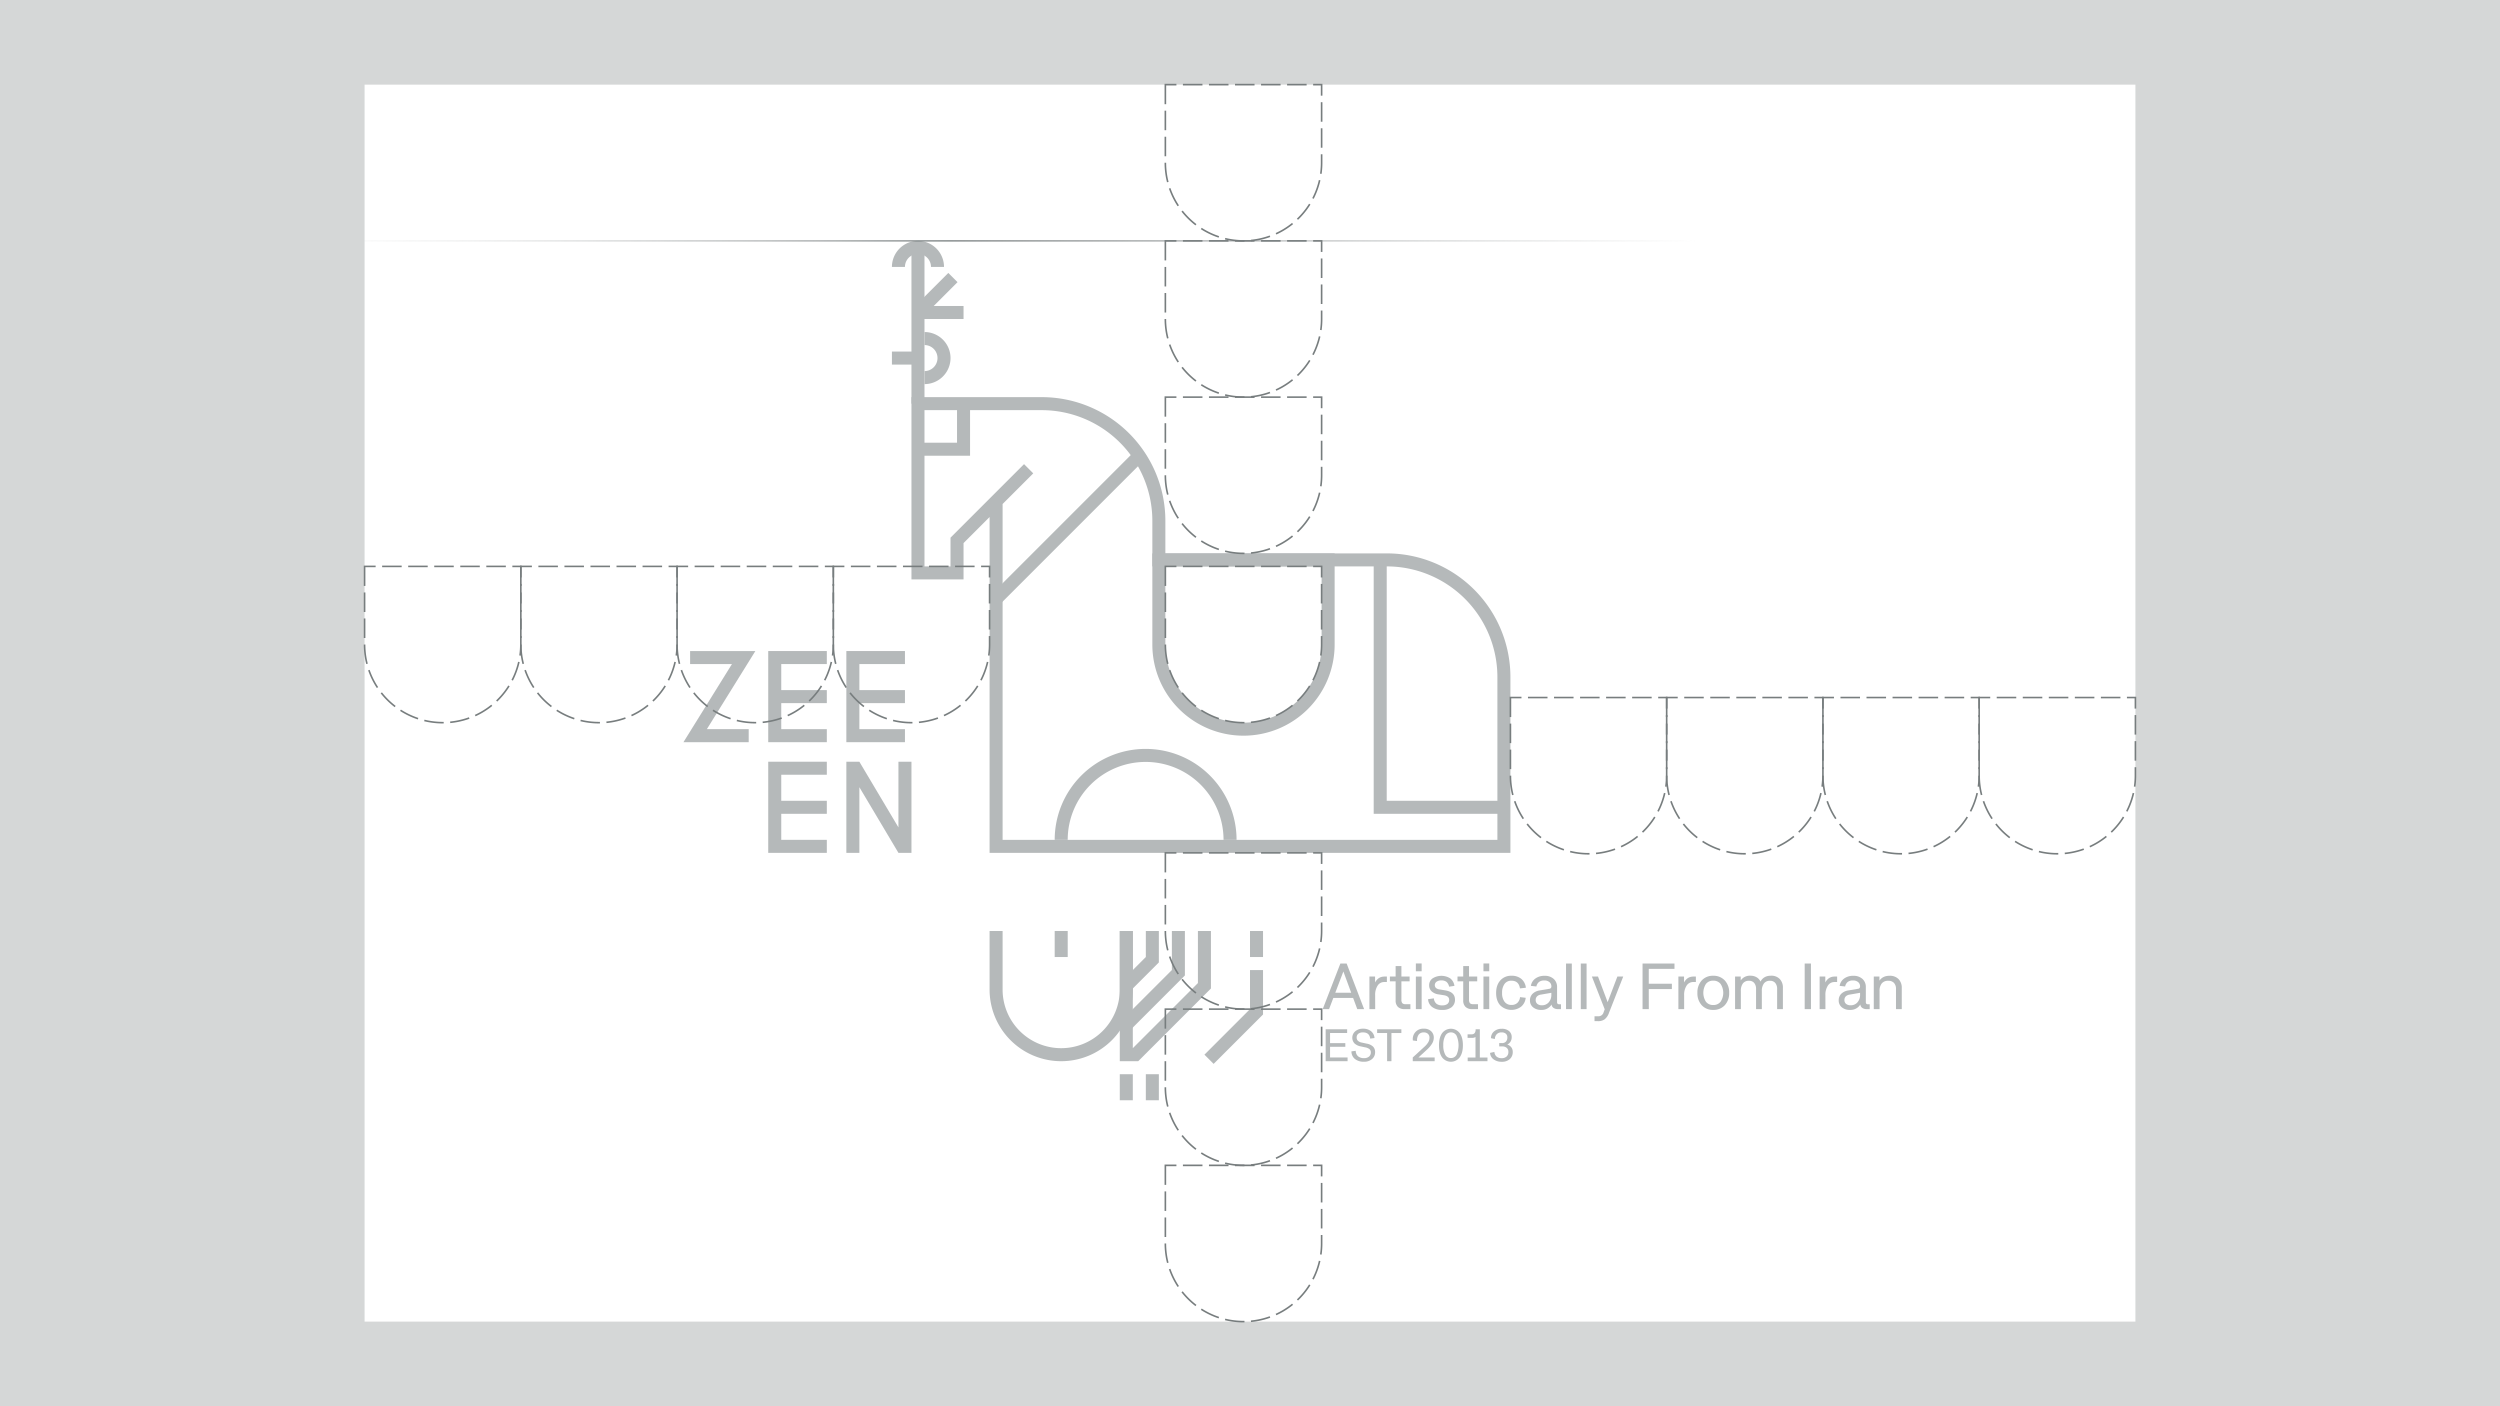 <svg xmlns="http://www.w3.org/2000/svg" xmlns:xlink="http://www.w3.org/1999/xlink" viewBox="0 0 1920 1080"><defs><style>.cls-1,.cls-2,.cls-4,.cls-6{fill:none;stroke-miterlimit:10;}.cls-1,.cls-2{stroke:#b5b9ba;}.cls-1{stroke-width:10px;}.cls-2{stroke-width:10px;}.cls-3{fill:#b5b9ba;}.cls-4{stroke:url(#linear-gradient);}.cls-5{fill:#d5d7d7;}.cls-6{stroke:#777d7e;stroke-width:1.25px;stroke-dasharray:15 5;}</style><linearGradient id="linear-gradient" x1="158.31" y1="185" x2="1303.16" y2="185" gradientUnits="userSpaceOnUse"><stop offset="0" stop-color="#fff" stop-opacity="0"/><stop offset="0.5" stop-color="#777d7e"/><stop offset="1" stop-color="#969b9c" stop-opacity="0"/></linearGradient></defs><g id="Graphics"><line class="cls-1" x1="705" y1="310" x2="705" y2="190"/><line class="cls-1" x1="705" y1="240" x2="740" y2="240"/><line class="cls-1" x1="705" y1="240" x2="731.85" y2="213.15"/><line class="cls-1" x1="702.19" y1="275" x2="685" y2="275"/><path class="cls-1" d="M710,260a15,15,0,0,1,0,30"/><path class="cls-1" d="M720,205a15,15,0,0,0-30,0"/><path class="cls-1" d="M815,645a64.84,64.84,0,0,1,64.84-64.84h0A64.84,64.84,0,0,1,944.68,645"/><line class="cls-1" x1="875" y1="350" x2="765" y2="460"/><path class="cls-1" d="M790,360l-55,55v25H705V310h95a90,90,0,0,1,90,90v30h175a90,90,0,0,1,90,90V650H765V385"/><polyline class="cls-1" points="1155 620 1060 620 1060 430"/><path class="cls-1" d="M890,430h130a0,0,0,0,1,0,0v65a65,65,0,0,1-65,65h0a65,65,0,0,1-65-65V430A0,0,0,0,1,890,430Z"/><polyline class="cls-1" points="740 310 740 345 705 345"/><path class="cls-1" d="M765,715v45a50,50,0,0,0,50,50h0a50,50,0,0,0,50-50V715"/><polyline class="cls-1" points="928.53 813.53 965 777.07 965 745"/><line class="cls-1" x1="815" y1="715" x2="815" y2="735"/><line class="cls-1" x1="965" y1="735" x2="965" y2="715"/><line class="cls-1" x1="865" y1="825" x2="865" y2="845"/><line class="cls-1" x1="885" y1="845" x2="885" y2="825"/><polyline class="cls-1" points="885 715 885 737.07 865 757.07"/><polyline class="cls-1" points="905 715 905 747.07 865 787.07"/><polyline class="cls-1" points="865 715 865 810 872.07 810 925 757.07 925 715"/><polyline class="cls-2" points="530 505 571.13 505 533.87 565 575 565"/><polyline class="cls-2" points="635 565 595 565 595 505 635 505"/><line class="cls-2" x1="635" y1="535" x2="595" y2="535"/><polyline class="cls-2" points="695 565 655 565 655 505 695 505"/><line class="cls-2" x1="695" y1="535" x2="655" y2="535"/><polyline class="cls-2" points="635 650 595 650 595 590 635 590"/><line class="cls-2" x1="635" y1="620" x2="595" y2="620"/><polyline class="cls-2" points="695 585 695 650 692.85 650 657.15 590 655 590 655 655"/><path class="cls-3" d="M1039.19,766.4H1024l-3.27,8.6h-4.88l13.55-35h4.83l13.4,35h-5.25Zm-13.69-4h12.21l-6-16.31Z"/><path class="cls-3" d="M1056.15,775h-4.44V750h4.34v4.54c1.63-3,4-4.54,7.16-4.54h1.92v4.2h-2a5.92,5.92,0,0,0-5.11,2.74,12.87,12.87,0,0,0-1.9,7.41Z"/><path class="cls-3" d="M1067.44,753.66V750h4.4v-8.06h4.44V750h6.3v3.66h-6.3v14a4.21,4.21,0,0,0,.69,2.76,3.13,3.13,0,0,0,2.41.78h3.81V775h-4.49a7,7,0,0,1-5.11-1.73,6.68,6.68,0,0,1-1.75-5v-14.6Z"/><path class="cls-3" d="M1091.82,745.94h-4.44v-6h4.44Zm0,29.06h-4.44V750h4.44Z"/><path class="cls-3" d="M1107.6,775.61a12.17,12.17,0,0,1-7.71-2.23,8,8,0,0,1-3.13-6l4.45-.65a6.09,6.09,0,0,0,1.89,4.07,6.75,6.75,0,0,0,4.5,1.32,6.3,6.3,0,0,0,4-1.07,3.83,3.83,0,0,0,1.35-3.18q0-3-4.39-3.59l-3.59-.56a9.9,9.9,0,0,1-5.48-2.37,6.18,6.18,0,0,1-1.9-4.68,6.36,6.36,0,0,1,2.57-5.23,12.67,12.67,0,0,1,13.68,0,8.66,8.66,0,0,1,3.16,5.72l-4.1.59a6.41,6.41,0,0,0-2-3.68,6.22,6.22,0,0,0-3.94-1.11,6.15,6.15,0,0,0-3.69,1,3.18,3.18,0,0,0-.43,4.82,5.73,5.73,0,0,0,3,1.14l4,.66q7.59,1.23,7.59,7.16a7.15,7.15,0,0,1-2.61,5.8A10.86,10.86,0,0,1,1107.6,775.61Z"/><path class="cls-3" d="M1119.36,753.66V750h4.39v-8.06h4.45V750h6.3v3.66h-6.3v14a4.21,4.21,0,0,0,.69,2.76,3.13,3.13,0,0,0,2.41.78h3.81V775h-4.5a7,7,0,0,1-5.1-1.73,6.69,6.69,0,0,1-1.76-5v-14.6Z"/><path class="cls-3" d="M1143.74,745.94h-4.45v-6h4.45Zm0,29.06h-4.45V750h4.45Z"/><path class="cls-3" d="M1160.82,771.8a6.39,6.39,0,0,0,4.51-1.58,6.89,6.89,0,0,0,2.05-4.43l4.35.51a10,10,0,0,1-3.46,6.78,12.32,12.32,0,0,1-16.1-1q-3.15-3.51-3.15-9.5t3.2-9.59a11,11,0,0,1,8.6-3.61,11.42,11.42,0,0,1,7.56,2.4,10.34,10.34,0,0,1,3.5,6.8l-4.55.51q-.9-5.91-6.56-5.91a6.27,6.27,0,0,0-5.28,2.47,11.24,11.24,0,0,0-1.88,6.93,10.74,10.74,0,0,0,1.9,6.78A6.34,6.34,0,0,0,1160.82,771.8Z"/><path class="cls-3" d="M1197.62,771.29h1.2V775h-2.42a5.59,5.59,0,0,1-3.3-.94,3.52,3.52,0,0,1-1.49-2.6,8.75,8.75,0,0,1-7.91,4.15,9.35,9.35,0,0,1-6.29-2,6.58,6.58,0,0,1-2.4-5.26,7,7,0,0,1,2-5.12,9.92,9.92,0,0,1,5.59-2.6l7.3-1.24a1.69,1.69,0,0,0,1.56-1.81,4.2,4.2,0,0,0-1.47-3.31,5.88,5.88,0,0,0-4-1.28,6.47,6.47,0,0,0-4,1.14,5.94,5.94,0,0,0-2.05,3.5l-4.22-.49a8.55,8.55,0,0,1,3.4-5.59,11.4,11.4,0,0,1,7.07-2.12,10,10,0,0,1,7.07,2.39,8.26,8.26,0,0,1,2.57,6.37v11.26a2,2,0,0,0,.42,1.46A2,2,0,0,0,1197.62,771.29Zm-18.21-3.3a3.69,3.69,0,0,0,1.27,3,5.33,5.33,0,0,0,3.54,1.07,6.68,6.68,0,0,0,5.21-2.28,8.48,8.48,0,0,0,2-5.87v-1.44l-8,1.39a5.14,5.14,0,0,0-3,1.39A3.79,3.79,0,0,0,1179.41,768Z"/><path class="cls-3" d="M1207.15,775h-4.44V740h4.44Z"/><path class="cls-3" d="M1218.5,775h-4.45V740h4.45Z"/><path class="cls-3" d="M1231.59,777.34l.83-2.2L1222.58,750h4.69l7.4,19.65,7.47-19.65h4.49l-10.91,27.8a10.82,10.82,0,0,1-3.39,5.06,8.5,8.5,0,0,1-5.16,1.39h-2.58v-3.76h2.58a4.11,4.11,0,0,0,4.42-3.15Z"/><path class="cls-3" d="M1266.29,775h-4.81V740H1286v4.1h-19.75v11.4H1284v4.1h-17.75Z"/><path class="cls-3" d="M1293.43,775H1289V750h4.34v4.54c1.63-3,4-4.54,7.16-4.54h1.93v4.2h-2a5.92,5.92,0,0,0-5.11,2.74,12.87,12.87,0,0,0-1.9,7.41Z"/><path class="cls-3" d="M1303.61,762.5a13.52,13.52,0,0,1,3.29-9.5,11.46,11.46,0,0,1,8.86-3.61,11.61,11.61,0,0,1,8.89,3.61,13.32,13.32,0,0,1,3.35,9.5,13.47,13.47,0,0,1-3.35,9.49,11.62,11.62,0,0,1-8.89,3.62,11.47,11.47,0,0,1-8.86-3.62A13.5,13.5,0,0,1,1303.61,762.5Zm17.79,6.84a12.4,12.4,0,0,0,0-13.69,6.87,6.87,0,0,0-5.64-2.5,6.8,6.8,0,0,0-5.59,2.5,12.67,12.67,0,0,0,0,13.71,6.8,6.8,0,0,0,5.6,2.49A6.88,6.88,0,0,0,1321.4,769.34Z"/><path class="cls-3" d="M1353.09,761.2V775h-4.44V759.59a7,7,0,0,0-1.43-4.69,5,5,0,0,0-4-1.66,5.56,5.56,0,0,0-4.65,2,9.4,9.4,0,0,0-1.6,5.92V775h-4.44V750h4.34v3a8.41,8.41,0,0,1,7.35-3.66,9.31,9.31,0,0,1,4.77,1.16,7.46,7.46,0,0,1,3.07,3.35q2.46-4.51,8.06-4.51a8.9,8.9,0,0,1,6.72,2.52,9.52,9.52,0,0,1,2.43,6.88V775h-4.44V759.59a6.94,6.94,0,0,0-1.44-4.69,5.08,5.08,0,0,0-4-1.66,5.54,5.54,0,0,0-4.65,2A9.4,9.4,0,0,0,1353.09,761.2Z"/><path class="cls-3" d="M1390.82,775H1386V740h4.81Z"/><path class="cls-3" d="M1401.93,775h-4.45V750h4.35v4.54q2.45-4.54,7.15-4.54h1.93v4.2h-2a5.91,5.91,0,0,0-5.1,2.74,12.79,12.79,0,0,0-1.9,7.41Z"/><path class="cls-3" d="M1434.73,771.29h1.2V775h-2.42a5.58,5.58,0,0,1-3.29-.94,3.49,3.49,0,0,1-1.49-2.6,8.77,8.77,0,0,1-7.91,4.15,9.36,9.36,0,0,1-6.3-2,6.57,6.57,0,0,1-2.39-5.26,7,7,0,0,1,1.95-5.12,10,10,0,0,1,5.59-2.6l7.3-1.24a1.69,1.69,0,0,0,1.56-1.81,4.22,4.22,0,0,0-1.46-3.31,5.9,5.9,0,0,0-4-1.28,6.44,6.44,0,0,0-4,1.14,5.85,5.85,0,0,0-2,3.5l-4.23-.49a8.56,8.56,0,0,1,3.41-5.59,11.38,11.38,0,0,1,7.07-2.12,9.93,9.93,0,0,1,7.06,2.39,8.27,8.27,0,0,1,2.58,6.37v11.26a2.07,2.07,0,0,0,.41,1.46A2,2,0,0,0,1434.73,771.29Zm-18.21-3.3a3.69,3.69,0,0,0,1.27,3,5.36,5.36,0,0,0,3.54,1.07,6.67,6.67,0,0,0,5.21-2.28,8.48,8.48,0,0,0,2-5.87v-1.44l-8,1.39a5.17,5.17,0,0,0-3,1.39A3.83,3.83,0,0,0,1416.52,768Z"/><path class="cls-3" d="M1460.56,758.79V775h-4.44V759.59a6.67,6.67,0,0,0-1.53-4.7,5.68,5.68,0,0,0-4.38-1.65,6.16,6.16,0,0,0-5,2,9,9,0,0,0-1.71,5.93V775h-4.44V750h4.34v3.15q2.57-3.76,7.79-3.76a9.21,9.21,0,0,1,6.86,2.52A9.39,9.39,0,0,1,1460.56,758.79Z"/><path class="cls-3" d="M1034.94,815h-16.83V790.49h16.49v2.87h-13.12v7.78h11.72v2.8h-11.72v8.18h13.46Z"/><path class="cls-3" d="M1047.57,815.42a10.74,10.74,0,0,1-7-2.13,7.41,7.41,0,0,1-2.66-5.85l3.29-.42a5.61,5.61,0,0,0,1.77,4.19,6.81,6.81,0,0,0,4.63,1.44,5.69,5.69,0,0,0,3.8-1.18,4,4,0,0,0,1.39-3.19,3.26,3.26,0,0,0-1-2.52,7.32,7.32,0,0,0-3.37-1.41l-3.26-.7a9.43,9.43,0,0,1-5-2.41,6.49,6.49,0,0,1,.67-9.2,8.78,8.78,0,0,1,5.95-2A9.44,9.44,0,0,1,1053,792a7.34,7.34,0,0,1,2.62,5.23l-3.31.41q-.58-4.76-5.47-4.75a5.61,5.61,0,0,0-3.63,1,3.49,3.49,0,0,0-1.29,2.86,3.44,3.44,0,0,0,.94,2.56,6,6,0,0,0,3,1.39l3.81.82a9.36,9.36,0,0,1,4.85,2.29,5.86,5.86,0,0,1,1.56,4.29,6.73,6.73,0,0,1-2.34,5.25A9.15,9.15,0,0,1,1047.57,815.42Z"/><path class="cls-3" d="M1057.64,790.49h18.61v2.87h-7.62V815h-3.33V793.36h-7.66Z"/><path class="cls-3" d="M1097.84,797a3.87,3.87,0,0,0-1.17-3,4.39,4.39,0,0,0-3.11-1.1,4.72,4.72,0,0,0-4,1.68,7.59,7.59,0,0,0-1.26,4.93l-3.21-.42a7.93,7.93,0,0,1,8.42-9.06,7.78,7.78,0,0,1,5.57,1.91,6.61,6.61,0,0,1,2.07,5,8.84,8.84,0,0,1-1.24,4.41,21.23,21.23,0,0,1-4,4.77l-6.54,6h12.45V815H1085v-2.88l8.81-8.08a15.4,15.4,0,0,0,3.09-3.6A7,7,0,0,0,1097.84,797Z"/><path class="cls-3" d="M1105.14,802.74c0-3.91.81-7,2.41-9.28a8.45,8.45,0,0,1,13.52,0c1.63,2.22,2.44,5.32,2.44,9.28s-.81,7-2.44,9.28a8.47,8.47,0,0,1-13.53.05Q1105.14,808.73,1105.14,802.74Zm13.51,7.31a18.23,18.23,0,0,0,0-14.6,4.91,4.91,0,0,0-8.66,0,14.32,14.32,0,0,0-1.54,7.24,14.53,14.53,0,0,0,1.51,7.32,4.76,4.76,0,0,0,4.33,2.56A4.81,4.81,0,0,0,1118.65,810.05Z"/><path class="cls-3" d="M1142.37,815h-15.19v-2.81h6V796.45a5.23,5.23,0,0,1-2.8.65h-3.28v-2.75h3.07a2.89,2.89,0,0,0,2.35-.93,4.59,4.59,0,0,0,.76-2.93h3.23v21.7h5.88Z"/><path class="cls-3" d="M1158.43,807.82a3.84,3.84,0,0,0-1.27-3.08,5.27,5.27,0,0,0-3.57-1.09h-2.2V801.1h2.1a4,4,0,0,0,3.07-1.16,4.59,4.59,0,0,0,1.08-3.25,3.55,3.55,0,0,0-1.18-2.82,4.81,4.81,0,0,0-3.23-1,5.07,5.07,0,0,0-3.69,1.35,5.31,5.31,0,0,0-1.48,3.76l-3-.67a6.74,6.74,0,0,1,2.38-5.21,8.83,8.83,0,0,1,5.91-2,8.31,8.31,0,0,1,5.58,1.75,5.86,5.86,0,0,1,2.06,4.69,6.47,6.47,0,0,1-.9,3.42,5.58,5.58,0,0,1-2.53,2.24,6.32,6.32,0,0,1,3.15,2.17,5.76,5.76,0,0,1,1.08,3.5,7.08,7.08,0,0,1-2.27,5.51,8.77,8.77,0,0,1-6.12,2.06,10.36,10.36,0,0,1-6.3-1.83,6.64,6.64,0,0,1-2.74-5l3.34-.74a5.06,5.06,0,0,0,1.64,3.56,5.85,5.85,0,0,0,3.94,1.24,5.36,5.36,0,0,0,3.81-1.28A4.57,4.57,0,0,0,1158.43,807.82Z"/><line class="cls-4" x1="158.31" y1="185" x2="1303.16" y2="185"/><path class="cls-5" d="M0,0V1080H1920V0ZM1640,1015H280V65H1640Z"/><path class="cls-6" d="M895,185v60a60,60,0,0,0,120,0V185Z"/><path class="cls-6" d="M895,305v60a60,60,0,0,0,120,0V305Z"/><path class="cls-6" d="M895,65v60a60,60,0,0,0,120,0V65Z"/><path class="cls-6" d="M640,435v60a60,60,0,0,0,120,0V435Z"/><path class="cls-6" d="M400,435v60a60,60,0,0,0,120,0V435Z"/><path class="cls-6" d="M280,435v60a60,60,0,0,0,120,0V435Z"/><path class="cls-6" d="M520,435v60a60,60,0,0,0,120,0V435Z"/><path class="cls-6" d="M1160,535.7v60a60,60,0,0,0,120,0v-60Z"/><path class="cls-6" d="M1280,535.7v60a60,60,0,0,0,120,0v-60Z"/><path class="cls-6" d="M1400,535.7v60a60,60,0,0,0,120,0v-60Z"/><path class="cls-6" d="M1520,535.7v60a60,60,0,0,0,120,0v-60Z"/><path class="cls-6" d="M895,775v60a60,60,0,0,0,120,0V775Z"/><path class="cls-6" d="M895,895v60a60,60,0,0,0,120,0V895Z"/><path class="cls-6" d="M895,655v60a60,60,0,0,0,120,0V655Z"/><path class="cls-6" d="M895,435v60a60,60,0,0,0,120,0V435Z"/></g></svg>